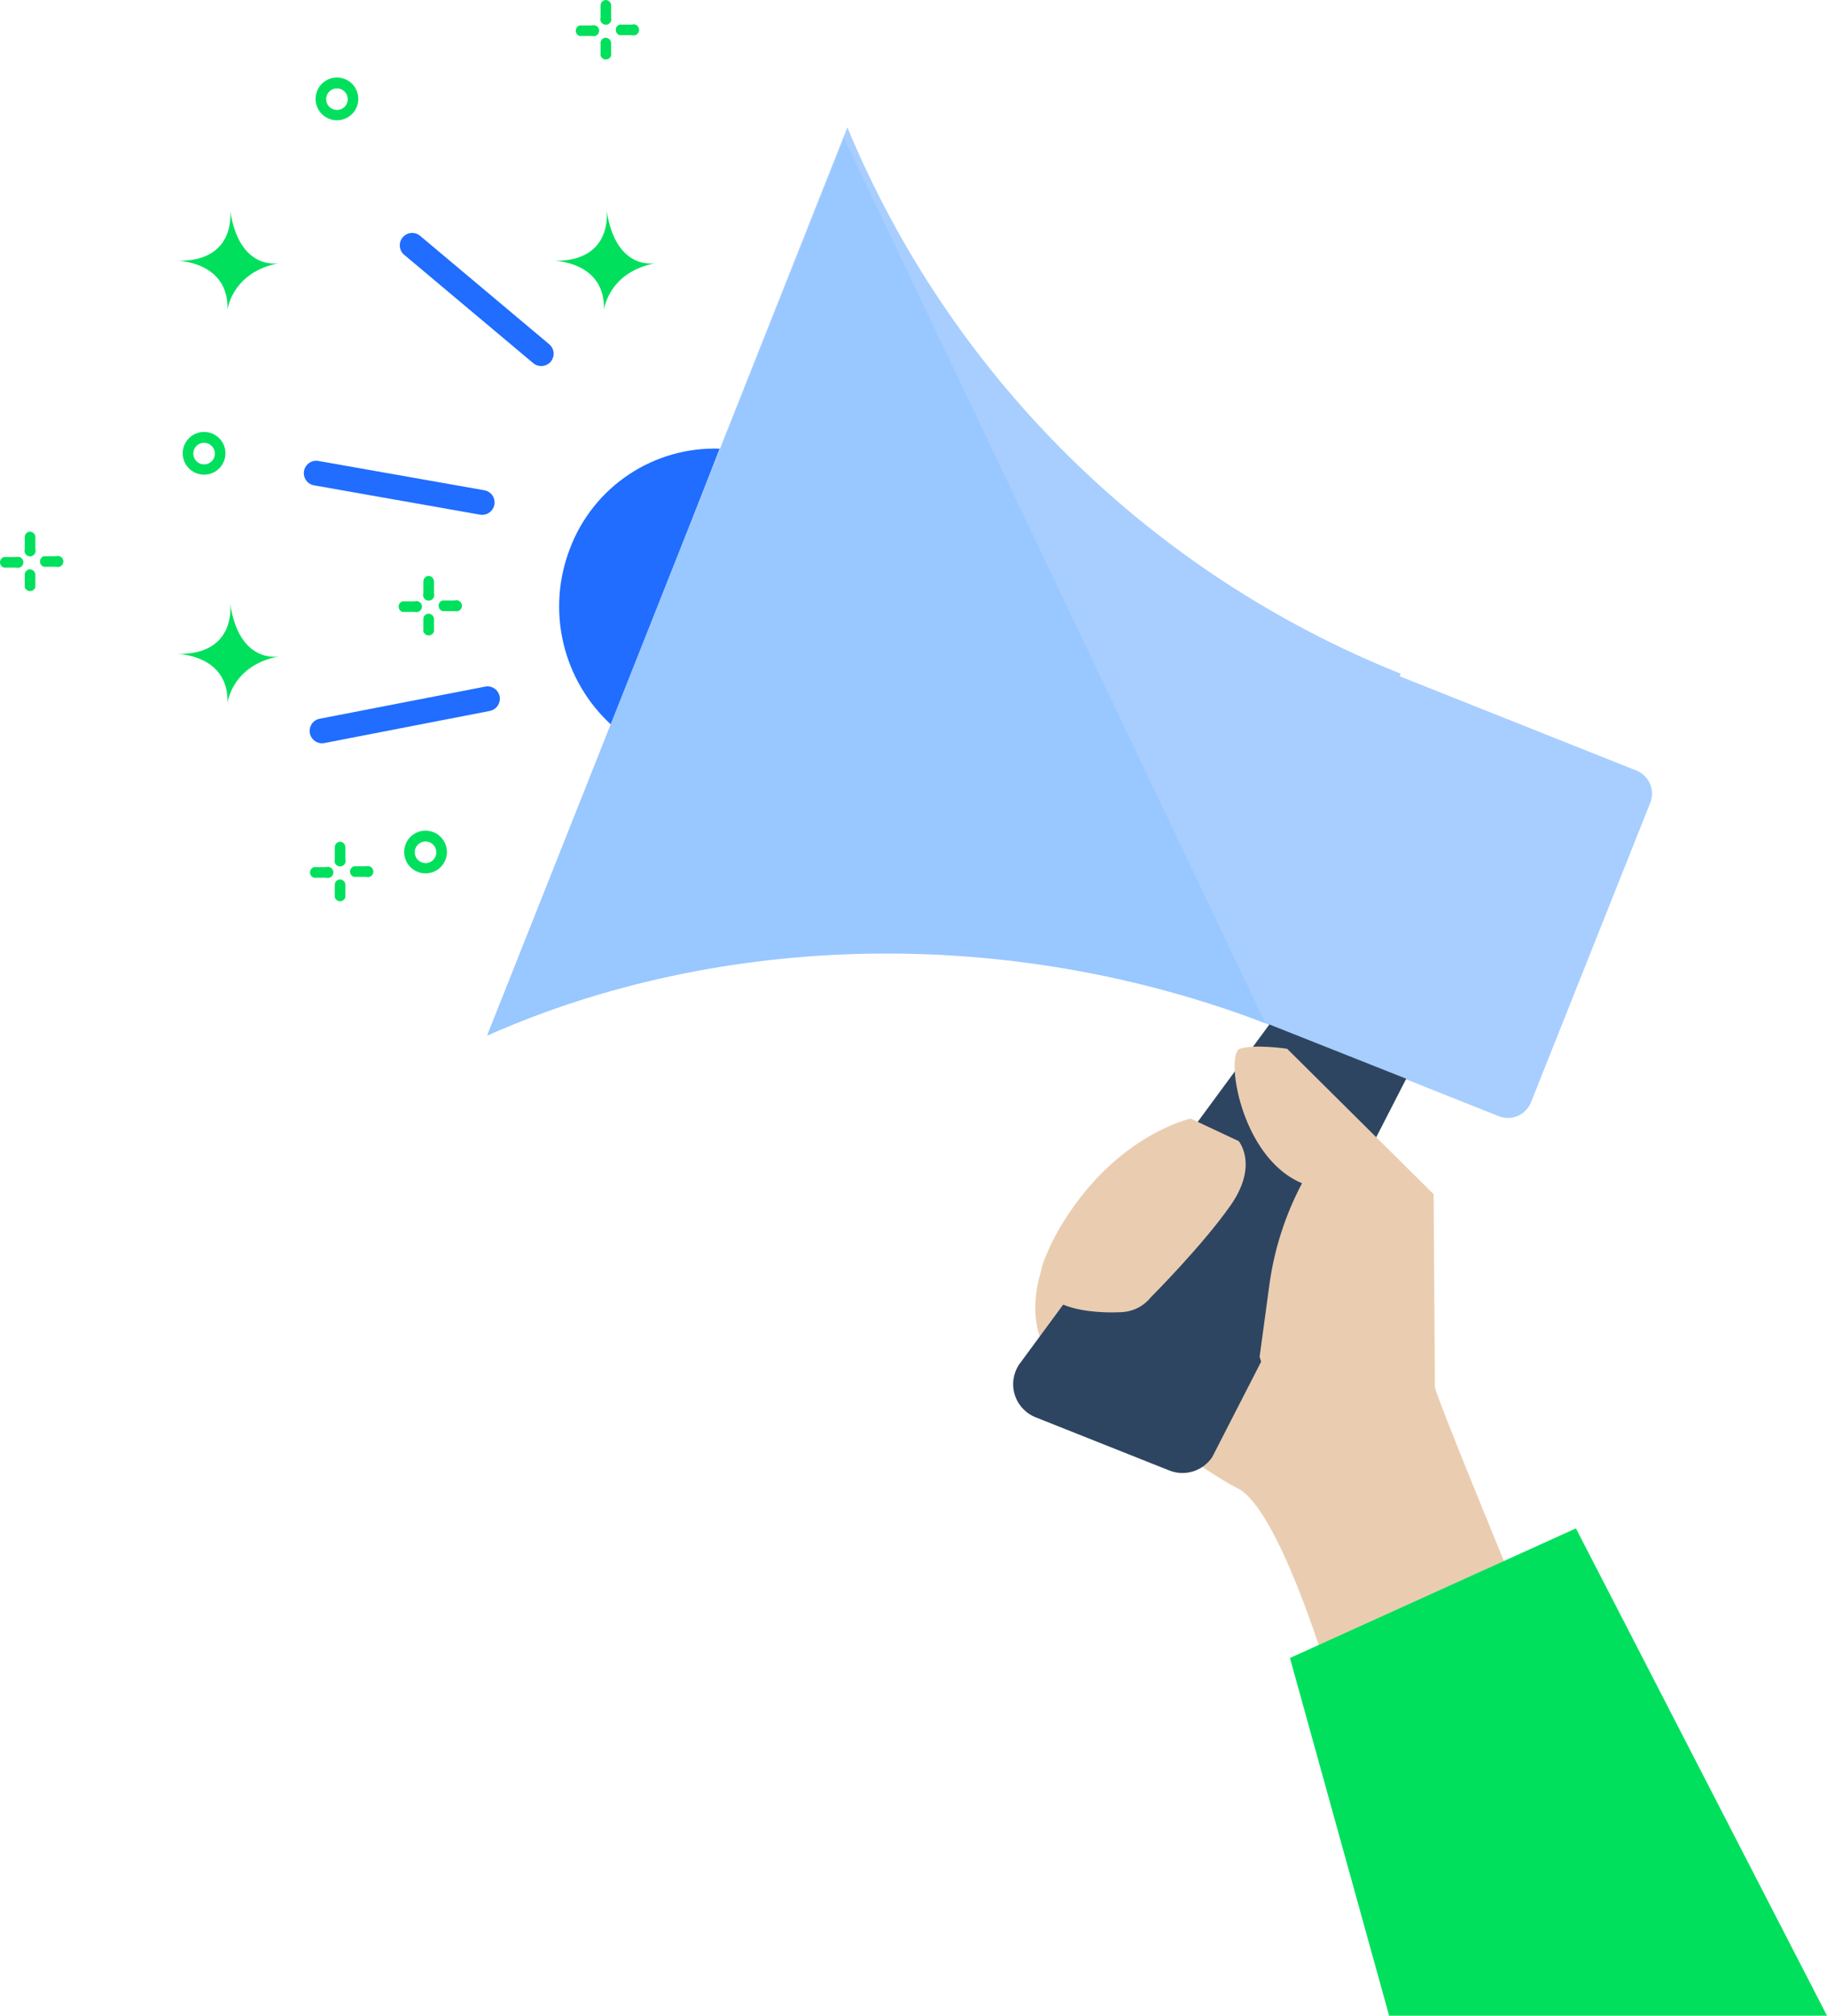 <svg xmlns="http://www.w3.org/2000/svg" xmlns:xlink="http://www.w3.org/1999/xlink" width="330" height="364" viewBox="0 0 330 364"><defs><style>.a{fill:none;}.b{clip-path:url(#a);}.c{clip-path:url(#b);}.d{fill:#eacdb0;}.e{clip-path:url(#c);}.f{fill:#206dff;}.g{clip-path:url(#e);}.h{fill:#a7ceff;}.i{clip-path:url(#g);}.j{clip-path:url(#i);}.k{fill:#2e4561;}.l{clip-path:url(#k);}.m{fill:#99c7ff;}.n{clip-path:url(#m);}.o{clip-path:url(#o);}.p{clip-path:url(#q);}.q{fill:#00e05d;}.r{clip-path:url(#s);}.s{clip-path:url(#u);}.t{clip-path:url(#w);}.u{clip-path:url(#y);}.v{clip-path:url(#aa);}.w{clip-path:url(#ac);}.x{clip-path:url(#ae);}.y{clip-path:url(#ag);}.z{clip-path:url(#ai);}.aa{clip-path:url(#ak);}.ab{clip-path:url(#am);}.ac{clip-path:url(#ao);}.ad{clip-path:url(#aq);}.ae{clip-path:url(#as);}.af{clip-path:url(#au);}.ag{clip-path:url(#aw);}.ah{clip-path:url(#ay);}.ai{clip-path:url(#ba);}.aj{clip-path:url(#bc);}.ak{clip-path:url(#be);}.al{clip-path:url(#bg);}.am{clip-path:url(#bi);}.an{clip-path:url(#bk);}.ao{clip-path:url(#bm);}.ap{clip-path:url(#bo);}</style><clipPath id="a"><path class="a" d="M327.091-109.055s-18.612-23.575-18.548-23.511c-1.356.9-8.511,6.449-10.075,5.768l-9.28-4.055a4.831,4.831,0,0,1-2.756-3.23c-.825.047-17.148.845-13.884-8.917-3.977,10.994.966,16.805.966,16.805s26.68,20.414,33.985,23.93S323.446-70,323.446-70L339-76.991Z"/></clipPath><clipPath id="b"><path class="a" d="M-571,200H709V-553H-571Z"/></clipPath><clipPath id="c"><path class="a" d="M186.977-272.018A27.906,27.906,0,0,1,214-289.978L194.532-240A28.963,28.963,0,0,1,186.977-272.018Z"/></clipPath><clipPath id="e"><path class="a" d="M335.428-249.427l44.05,17.535a4.491,4.491,0,0,1,2.632,5.777L360.5-171.859a4.492,4.492,0,0,1-5.884,2.387h0l-44.05-17.535"/></clipPath><clipPath id="g"><path class="a" d="M312.169-186.738A180.041,180.041,0,0,0,172-184h0l65.052-164A180.95,180.95,0,0,0,337-249.34"/></clipPath><clipPath id="i"><path class="a" d="M338-176.2,302.966-107.89a6.451,6.451,0,0,1-7.762,2.433l-24.141-9.6a6.443,6.443,0,0,1-3.768-4.057,6.427,6.427,0,0,1,.777-5.477L313.282-186Z"/></clipPath><clipPath id="k"><path class="a" d="M236.464-346,172-184c42.252-18.7,94.13-19.96,140.555-2.216"/></clipPath><clipPath id="m"><path class="a" d="M286.2-134.034h.4l-.041-.02a7.112,7.112,0,0,0,5.271-2.639s9.441-9.453,14.485-16.7,1.426-11.539,1.426-11.539l-1.35-.632L299.071-169s-13.062,2.747-22.943,18.568a39.011,39.011,0,0,0-3.7,7.481C269.2-133.189,285.383-133.987,286.2-134.034Z"/></clipPath><clipPath id="o"><path class="a" d="M343.182-120.57c0-1.325-.235-34.777-.235-34.777L316.488-181.61s-5.833-.878-8.523,0,0,19.643,11.214,24.283a55.165,55.165,0,0,0-5.878,18.186l-1.784,13.165L316.53-110.4s2.777,0,4.126-1.223l6.6,5.942L336-75l21-10.825S343.182-119.259,343.182-120.57Z"/></clipPath><clipPath id="q"><path class="a" d="M368.652-95,317-71.592,334.91-7H414L368.652-95Z"/></clipPath><clipPath id="s"><path class="a" d="M193.57-333s1.3,9.31-9.57,9.09c0,0,9.34.1,9.09,8.83,0,0,.84-6.87,9.42-8.41C202.51-323.49,195.26-321.82,193.57-333Z"/></clipPath><clipPath id="u"><path class="a" d="M125.57-262s1.3,9.31-9.57,9.09c0,0,9.34.1,9.09,8.83,0,0,.84-6.87,9.42-8.41C134.51-252.49,127.26-250.82,125.57-262Z"/></clipPath><clipPath id="w"><path class="a" d="M125.57-333s1.3,9.31-9.57,9.09c0,0,9.34.1,9.09,8.83,0,0,.84-6.87,9.42-8.41C134.51-323.49,127.26-321.82,125.57-333Z"/></clipPath><clipPath id="y"><path class="a" d="M172.929-281.555a2.285,2.285,0,0,1,.371,1.675,2.254,2.254,0,0,1-2.6,1.817l-29.823-5.266a2.243,2.243,0,0,1-1.849-1.419,2.241,2.241,0,0,1,.409-2.294,2.24,2.24,0,0,1,2.225-.69l29.823,5.266a2.228,2.228,0,0,1,1.439.91Z"/></clipPath><clipPath id="aa"><path class="a" d="M173.3-246.675a2.286,2.286,0,0,1,.947,1.431,2.254,2.254,0,0,1-1.772,2.627l-29.73,5.771a2.243,2.243,0,0,1-2.235-.662,2.241,2.241,0,0,1-.44-2.288,2.24,2.24,0,0,1,1.83-1.441l29.729-5.771a2.228,2.228,0,0,1,1.669.334Z"/></clipPath><clipPath id="ac"><path class="a" d="M183.994-307.326a2.286,2.286,0,0,1-.516,1.636,2.254,2.254,0,0,1-3.157.276l-23.194-19.472a2.243,2.243,0,0,1-.892-2.153,2.241,2.241,0,0,1,1.5-1.782,2.24,2.24,0,0,1,2.272.515L183.2-308.834a2.228,2.228,0,0,1,.791,1.507Z"/></clipPath><clipPath id="ae"><path class="a" d="M124.72-289.14a3.86,3.86,0,0,1-3.86,3.86,3.86,3.86,0,0,1-3.86-3.86,3.86,3.86,0,0,1,3.86-3.86,3.86,3.86,0,0,1,3.86,3.86Zm-1.91,0a1.95,1.95,0,0,0-1.966-1.9,1.95,1.95,0,0,0-1.933,1.933,1.95,1.95,0,0,0,1.9,1.966,1.94,1.94,0,0,0,1.433-.567,1.94,1.94,0,0,0,.567-1.433Z"/></clipPath><clipPath id="ag"><path class="a" d="M148.72-353.14a3.86,3.86,0,0,1-3.86,3.86,3.86,3.86,0,0,1-3.86-3.86,3.86,3.86,0,0,1,3.86-3.86,3.86,3.86,0,0,1,3.86,3.86Zm-1.91,0a1.95,1.95,0,0,0-1.966-1.9,1.95,1.95,0,0,0-1.933,1.933,1.95,1.95,0,0,0,1.9,1.966,1.94,1.94,0,0,0,1.433-.567,1.94,1.94,0,0,0,.567-1.433Z"/></clipPath><clipPath id="ai"><path class="a" d="M164.72-217.14a3.86,3.86,0,0,1-3.86,3.86,3.86,3.86,0,0,1-3.86-3.86,3.86,3.86,0,0,1,3.86-3.86,3.86,3.86,0,0,1,3.86,3.86Zm-1.91,0a1.95,1.95,0,0,0-1.966-1.9,1.95,1.95,0,0,0-1.933,1.933,1.95,1.95,0,0,0,1.9,1.966,1.94,1.94,0,0,0,1.433-.567,1.94,1.94,0,0,0,.567-1.433Z"/></clipPath><clipPath id="ak"><path class="a" d="M145.423-212.18a.94.94,0,0,0-.693.292.94.94,0,0,0-.257.708v2.22a1,1,0,0,0,.955.7,1,1,0,0,0,.955-.7v-2.3A1,1,0,0,0,145.423-212.18Z"/></clipPath><clipPath id="am"><path class="a" d="M142.923-214.41H140.7a1,1,0,0,0-.7.955,1,1,0,0,0,.7.955h2.22a1,1,0,0,0,1.108-.371,1,1,0,0,0,0-1.169A1,1,0,0,0,142.923-214.41Z"/></clipPath><clipPath id="ao"><path class="a" d="M145.423-219a1,1,0,0,0-.95.95v2.22a1,1,0,0,0,.371,1.108,1,1,0,0,0,1.169,0,1,1,0,0,0,.371-1.108v-2.22A1,1,0,0,0,145.423-219Z"/></clipPath><clipPath id="aq"><path class="a" d="M150.143-214.56h-2.22a1,1,0,0,0-.7.955,1,1,0,0,0,.7.955h2.22a1,1,0,0,0,1.108-.371,1,1,0,0,0,0-1.169A1,1,0,0,0,150.143-214.56Z"/></clipPath><clipPath id="as"><path class="a" d="M161.423-260.18a.94.94,0,0,0-.693.292.94.94,0,0,0-.257.708v2.22a1,1,0,0,0,.955.7,1,1,0,0,0,.955-.7v-2.3A1,1,0,0,0,161.423-260.18Z"/></clipPath><clipPath id="au"><path class="a" d="M158.923-262.41H156.7a1,1,0,0,0-.7.955,1,1,0,0,0,.7.955h2.22a1,1,0,0,0,1.108-.371,1,1,0,0,0,0-1.169A1,1,0,0,0,158.923-262.41Z"/></clipPath><clipPath id="aw"><path class="a" d="M161.423-267a1,1,0,0,0-.95.95v2.22a1,1,0,0,0,.371,1.108,1,1,0,0,0,1.169,0,1,1,0,0,0,.371-1.108v-2.22A1,1,0,0,0,161.423-267Z"/></clipPath><clipPath id="ay"><path class="a" d="M166.143-262.56h-2.22a1,1,0,0,0-.7.955,1,1,0,0,0,.7.955h2.22a1,1,0,0,0,1.108-.371,1,1,0,0,0,0-1.169A1,1,0,0,0,166.143-262.56Z"/></clipPath><clipPath id="ba"><path class="a" d="M89.423-268.18a.94.94,0,0,0-.693.292.94.94,0,0,0-.257.708v2.22a1,1,0,0,0,.955.7,1,1,0,0,0,.955-.7v-2.3A1,1,0,0,0,89.423-268.18Z"/></clipPath><clipPath id="bc"><path class="a" d="M86.923-270.41H84.7a1,1,0,0,0-.7.955,1,1,0,0,0,.7.955h2.22a1,1,0,0,0,1.108-.371,1,1,0,0,0,0-1.169A1,1,0,0,0,86.923-270.41Z"/></clipPath><clipPath id="be"><path class="a" d="M89.423-275a1,1,0,0,0-.95.95v2.22a1,1,0,0,0,.371,1.108,1,1,0,0,0,1.169,0,1,1,0,0,0,.371-1.108v-2.22A1,1,0,0,0,89.423-275Z"/></clipPath><clipPath id="bg"><path class="a" d="M94.143-270.56h-2.22a1,1,0,0,0-.7.955,1,1,0,0,0,.7.955h2.22a1,1,0,0,0,1.108-.371,1,1,0,0,0,0-1.169A1,1,0,0,0,94.143-270.56Z"/></clipPath><clipPath id="bi"><path class="a" d="M193.423-364.18a.94.94,0,0,0-.693.292.94.94,0,0,0-.257.708v2.22a1,1,0,0,0,.955.7,1,1,0,0,0,.955-.7v-2.3A1,1,0,0,0,193.423-364.18Z"/></clipPath><clipPath id="bk"><path class="a" d="M190.923-366.41H188.7a1,1,0,0,0-.7.955,1,1,0,0,0,.7.955h2.22a1,1,0,0,0,1.108-.371,1,1,0,0,0,0-1.169A1,1,0,0,0,190.923-366.41Z"/></clipPath><clipPath id="bm"><path class="a" d="M193.423-371a1,1,0,0,0-.95.95v2.22a1,1,0,0,0,.371,1.108,1,1,0,0,0,1.169,0,1,1,0,0,0,.371-1.108v-2.22A1,1,0,0,0,193.423-371Z"/></clipPath><clipPath id="bo"><path class="a" d="M198.143-366.56h-2.22a1,1,0,0,0-.7.955,1,1,0,0,0,.7.955h2.22a1,1,0,0,0,1.108-.371,1,1,0,0,0,0-1.169A1,1,0,0,0,198.143-366.56Z"/></clipPath></defs><g transform="translate(-84 371)"><g class="b"><g class="c"><path class="d" d="M266-148h78v83H266Z"/></g></g><g class="e"><g class="c"><path class="f" d="M180-295h39v60H180Z"/></g></g><g class="g"><g class="c"><path class="h" d="M361.677-161.277l-57.6-22.934,28.554-71.716,57.6,22.934Z"/></g></g><g class="i"><g class="c"><path class="h" d="M167-353H342v174H167Z"/></g></g><g class="j"><g class="c"><path class="k" d="M262-191h81v91H262Z"/></g></g><g class="l"><g class="c"><path class="m" d="M167-351H317.555v172H167Z"/></g></g><g class="n"><g class="c"><path class="d" d="M267-174h47v45H267Z"/></g></g><g class="o"><g class="c"><path class="d" d="M302-187h60V-70H302Z"/></g></g><g class="p"><g class="c"><path class="q" d="M312-100H419V-2H312Z"/></g></g><g class="r"><g class="c"><path class="q" d="M179-338h28.51v27.92H179Z"/></g></g><g class="s"><g class="c"><path class="q" d="M111-267h28.51v27.92H111Z"/></g></g><g class="t"><g class="c"><path class="q" d="M111-338h28.51v27.92H111Z"/></g></g><g class="u"><g class="c"><path class="f" d="M151.685-257.847l-20.649-29.49,29.489-20.649,20.649,29.49Z"/></g></g><g class="v"><g class="c"><path class="f" d="M161.963-216.928l-29.845-20.131L152.248-266.9l29.845,20.131Z"/></g></g><g class="w"><g class="c"><path class="f" d="M153.743-297.416l-3.138-35.863,35.863-3.138,3.138,35.863Z"/></g></g><g class="x"><g class="c"><path class="q" d="M112-298h17.72v17.72H112Z"/></g></g><g class="y"><g class="c"><path class="q" d="M136-362h17.72v17.72H136Z"/></g></g><g class="z"><g class="c"><path class="q" d="M152-226h17.72v17.72H152Z"/></g></g><g class="aa"><g class="c"><path class="q" d="M139.471-217.18h11.912v13.923H139.471Z"/></g></g><g class="ab"><g class="c"><path class="q" d="M135-219.455h14.22v12H135Z"/></g></g><g class="ac"><g class="c"><path class="q" d="M139.428-224h12v14.467h-12Z"/></g></g><g class="ad"><g class="c"><path class="q" d="M142.22-219.605h14.22v12H142.22Z"/></g></g><g class="ae"><g class="c"><path class="q" d="M155.471-265.18h11.912v13.924H155.471Z"/></g></g><g class="af"><g class="c"><path class="q" d="M151-267.455h14.22v12H151Z"/></g></g><g class="ag"><g class="c"><path class="q" d="M155.428-272h12v14.467h-12Z"/></g></g><g class="ah"><g class="c"><path class="q" d="M158.22-267.605h14.22v12H158.22Z"/></g></g><g class="ai"><g class="c"><path class="q" d="M83.471-273.18H95.383v13.924H83.471Z"/></g></g><g class="aj"><g class="c"><path class="q" d="M79-275.455H93.22v12H79Z"/></g></g><g class="ak"><g class="c"><path class="q" d="M83.428-280h12v14.467h-12Z"/></g></g><g class="al"><g class="c"><path class="q" d="M86.22-275.605h14.22v12H86.22Z"/></g></g><g class="am"><g class="c"><path class="q" d="M187.471-369.18h11.912v13.924H187.471Z"/></g></g><g class="an"><g class="c"><path class="q" d="M183-371.455h14.22v12H183Z"/></g></g><g class="ao"><g class="c"><path class="q" d="M187.428-376h12v14.467h-12Z"/></g></g><g class="ap"><g class="c"><path class="q" d="M190.22-371.605h14.22v12H190.22Z"/></g></g></g></svg>